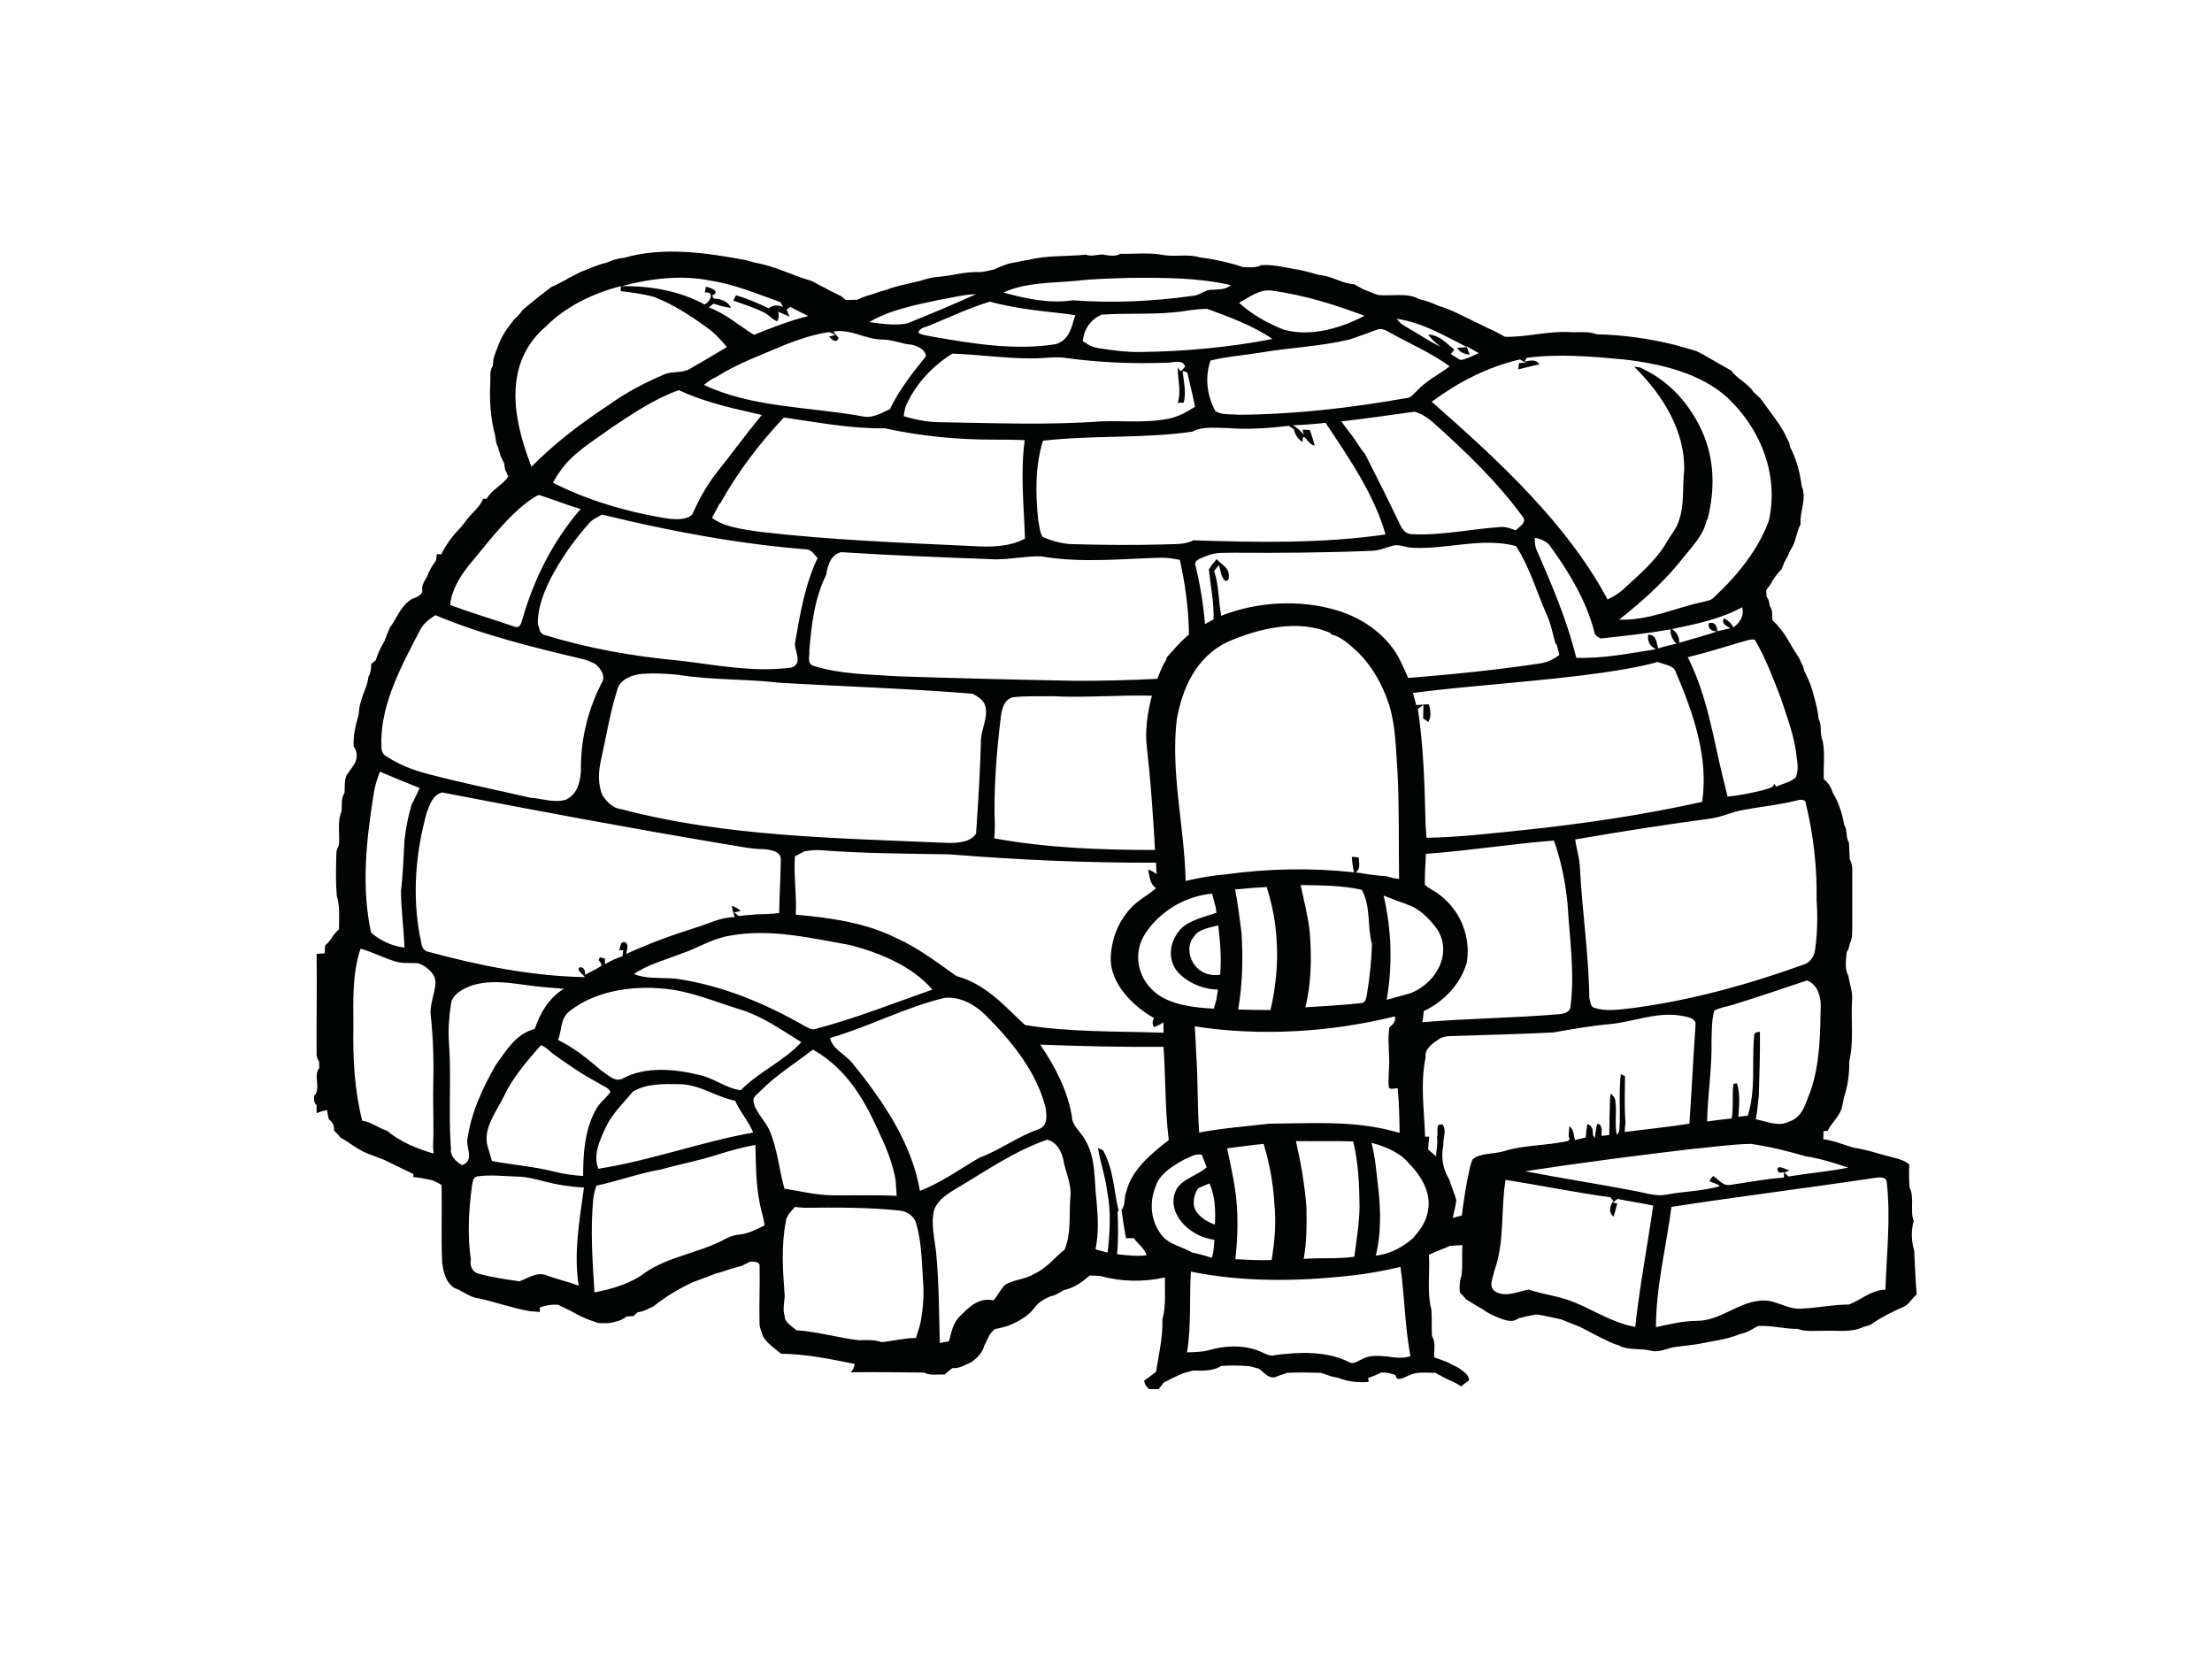 <?xml version="1.0" encoding="utf-8"?>
<!-- Generator: Adobe Illustrator 25.3.1, SVG Export Plug-In . SVG Version: 6.00 Build 0)  -->
<svg version="1.1" id="Capa_1" xmlns="http://www.w3.org/2000/svg" xmlns:xlink="http://www.w3.org/1999/xlink" x="0px" y="0px"
	 width="800px" height="600px" viewBox="0 0 800 600" style="enable-background:new 0 0 800 600;" xml:space="preserve">
<style type="text/css">
	.st0{fill:#020303;}
</style>
<g>
	<path class="st0" d="M692.3,452.4c-1-3.5-1.2-7.2-0.2-10.8c-1.4-4,0.4-8.3-1.5-12.2c-0.2-2.8-0.2-5.5-0.1-8.3c-2.4-2-5.9-2.4-9-3.3
		c-1-0.3-2.1-0.6-3.1-0.9c-2.7-0.8-5.5-1.4-8.3-1.9c-3.5-1.1-7-2.5-10.7-3c0-1,0.1-1.9,0.1-2.9c0.4,0,1.2-0.1,1.5-0.1
		c1.3-2.8,4-5,5-7.9c0.4-1.4,0.6-2.8,0.9-4.2c1.4-4.2,2-8.6,1.9-13c1.7-7.2,0.6-14.5,1-21.7c0.4-3.1-0.8-6.1-1.3-9.2
		c-1.4-2.7-0.9-5.7-0.6-8.6c0.7-1.1,0.9-2.2,1.2-3.4c0.9-1.7,0.7-3.7,0.8-5.5c0-6.9,0-13.9,0-20.8c0-1.3-0.2-2.7-0.9-3.9
		c-0.1-2-0.2-4.1-0.3-6.1c-1.3-2-0.4-4.3-1.7-6.3c-0.7-4-1.9-8-4.1-11.6c-0.6-1.9-1.6-3.7-3.3-5c-0.2-4.6,0.5-9.2-0.4-13.8
		c-1.2-2.6-0.1-5.5-1.5-8c-0.2-3.1-1.1-6.1-1.9-9.1c-0.5-2-1.2-3.9-2.1-5.8c-0.4-0.9-0.8-1.7-1.2-2.6c-0.1-0.4-0.3-1.1-0.4-1.5
		c-0.5-0.9-0.9-1.7-1.2-2.6c-0.5-0.8-1-1.6-1.5-2.4c-0.7-1.1-1.4-2.2-2-3.3c-1.2-2-2.4-4.1-4-5.9c-0.7-0.9-1.5-1.7-2.4-2.5
		c-0.1-1.7,0.2-3.5-0.9-5.1c-0.3-1.2-0.3-2.4-1.2-3.4c-0.1-0.8-0.1-1.6-0.1-2.4c0.6-0.8,1.2-1.6,1.8-2.5c0.9-1.9,2.3-3.5,3.8-5.1
		c0.3-0.8,0.6-1.6,0.9-2.4c0.8-1.4,1.6-2.8,2.1-4.2c1-1.6,1.8-3.2,2.1-4.9c0.5-1.6,0.9-3.2,1.7-4.7c-0.4-4.6,2.4-9.3,0.4-13.8
		c-0.6-4.9-1.9-9.7-4.2-14.2c-0.1-0.4-0.3-1.2-0.3-1.5c-0.8-1.4-1.4-2.9-2.2-4.3c-2.4-4.1-5.5-7.9-8.3-11.8
		c-0.8-0.7-1.6-1.5-2.4-2.2c-1.9-3.1-6-4.8-8.1-7.8c-1.1-0.6-2.1-1.2-3.2-1.8c-3.1-1.7-6-3.6-9.3-5.2c-2.8-0.9-5.6-1.6-8.4-2.4
		c-9-2.2-18.4-3.5-27.7-3.7c-3.1-1.2-6.7-0.6-10-0.8c-7.9-0.4-15.4,1.9-23.2,1.7c-2-1.1-4-2.2-6.1-3.1c-1.7-0.8-3.4-1.7-5.1-2.5
		c-4.1-1.9-8.1-4.2-12.6-5.5c-2.3-1-4.7-2-7.2-2.5c-4.4-2.5-9.9-1-14.8-1.5c-2-0.6-3.8-1.5-5.7-2.2c-1-0.5-2-1.1-3-1.7
		c-4.5-0.2-8-3-12.5-3.3c-3-0.8-6.1-1.8-9.2-2.2c-3.9-0.7-7.9-1.7-12-1.4c-2,1.1-4.4,0.7-6.6,0.7c-1-0.4-2.1-0.7-3.1-1
		c-4-1.1-8.2-2-12.4-2.5c-4.1-1.3-8.6-0.2-12.9-0.8c-5.2-1.1-10.6-0.4-15.9-0.5c-2.1,1.2-4.6,0.5-6.8,0.2c-1.9,0.2-3.8,0.8-5.7,0.1
		c-6.9,0.7-14.1,0.2-20.8,1.9c-1.4,0.2-2.8,0.4-4.1,0.8c-3,0.3-5.6,1.4-8.1,2.6c-1.9,0.4-3.7,1-5.7,1c-4.9-0.2-9.6,1.3-14.4,1.7
		c-2.4,0.1-4.7,0.8-6.9,1.5c-0.5,0.1-1.4,0.3-1.8,0.4c-3.5,0.9-7.2,1.5-10.5,2.9c-1.8,0.4-3.5,1-5.1,1.6c-1.8,0.4-3.6,1.1-5.2,1.9
		c-1.4,0-2.8,0.1-4.2,0.1c-0.4-0.4-1.3-1.1-1.7-1.4c-1.1-0.5-2.2-1.1-3.3-1.6c-1-0.5-2-1.1-3-1.6c-1.5-0.7-2.9-1.6-4.4-2.3
		c-7-2-13.2-5.4-20.5-6.6c-1-0.3-2.1-0.6-3.1-0.9c-14.5-2.7-30-5-44.4-0.8c-2.2,0.1-4.2,0.9-6.1,1.7c-3.3,0.7-6.2,2.2-9.3,3.3
		c-1.5,0.7-2.9,1.5-4.3,2.2c-1,0.6-2,1.2-3.1,1.7c-1.1,0.6-2.1,1.1-3.3,1.6c-3.6,2.7-7.1,5.5-10.5,8.4c-0.7,1.3-1.9,2.3-3,3.4
		c-0.9,1.2-1.9,2.4-2.7,3.6c-2.3,3.2-3.4,6.8-4.7,10.3c-0.1,1-0.2,1.9-0.3,2.9c-1.3,1.9-0.7,4.2-0.9,6.3c-0.3,6.3,0.1,12.7,1.8,18.9
		c0.2,1.4,0.3,2.8,1,4.1c0.3,1.1,0.6,2.2,1,3.3c0.4,0.8,0.8,1.7,1.2,2.5c0.1,0.8,0.3,1.6,0.4,2.4c0.4,0.8,0.8,1.6,1.1,2.5
		c-2,3-6.1,4.8-7.8,8l-1.3,0c-1.1,3.1-4.3,5.2-6.2,8c-0.7,0.9-1.3,1.7-2,2.5c-2.9,2.9-5.2,6.1-6.9,9.6c-0.4,0-1.2-0.1-1.6-0.1
		c-0.1,0.6-0.2,1.7-0.3,2.3c-0.3,0.4-0.9,1.3-1.2,1.7c-0.8,1.3-1.6,2.7-2,4.1c-0.9,1.5-2,3-1.8,4.7c0.4,1.8-1.9,2.8-3.7,3.4
		c-4.2,2.6-5.4,6.9-8,10.4c-0.7,1.6-1.4,3.3-2,5c-1.4,2.2-2.4,4.5-3.1,6.8c-0.4,0.3-1.2,1-1.6,1.3c-0.1,1.6-0.2,3.3-1.1,4.8
		c-0.2,3-2,5.8-2.6,8.7c-0.7,1.6-0.7,3.3-0.9,4.9c-1.1,3.7-2,7.6-1.8,11.4c1.6,2.2,1.4,5-0.2,7.1c-0.8,1.1-1.5,2.2-2.3,3.3
		c-1,2.1-0.6,4.3-0.8,6.5c-1.4,2-0.8,4.4-1.1,6.7c-1.7,4-0.4,8.4-1,12.5c-1.1,1.4-0.8,3.1-0.9,4.6c-0.1,4.5-0.2,8.9,0.2,13.4
		c1.2,3.9,0.8,8,0.8,12.1c-0.9,0.8-1.7,1.7-2.3,2.6c-0.7,1.2-1.6,2.3-2.7,3.2c-0.1,1-0.1,2-0.2,2.9c-0.7,0-2.2,0.1-2.9,0.2
		c0.2,11.9-0.1,23.8,0,35.8c-0.1,1.1,0.2,2.1,0.9,3.1c0,0.7,0,1.5,0.1,2.3c-2.4,3.1,0.8,7.2-1.9,10.2c0,1.1-0.2,2.4,0.9,3.3
		c0,1,0,1.9,0,2.9c1.2-0.5,2.5-0.9,3.8-1.1c0.2,1.1,0.3,2.3,0.7,3.4c1,0.7,1.7,1.7,1.8,3.1c0,0.3,0,0.6,0,0.9
		c0.8,0.8,1.7,1.6,2.3,2.5c3.3,1.8,6,4.2,9.6,5.7c2.1,0.8,4.2,1.6,6.3,2.4c1.7,0.8,3.4,1.7,5.1,2.5c1.8,0.8,3.6,1.8,5.4,2.6
		c0,0.3,0,0.8,0,1.1c2.4,0.2,4.7,0.7,7,1.2c1.1,0.5,2.2,1,3.2,1.7c0.2,9.4-0.2,18.8,0.2,28.1c0.5,3.2,1.1,6.9,4.4,9.1
		c1.2,0.4,2.2,1,3.3,1.6c1.8,0.9,3.5,2,5.7,2.2c6.2,1.4,12,3.5,18.3,4.6c1.2,0.1,2.4,0.2,3.7,0.3c0-0.4-0.1-1.2-0.1-1.6
		c2.1-0.8,4.3-1.2,6.6-1c2,1,4.2,1.9,6.1,3c2.6,1.6,5.5,2.6,8.5,3.6c2.1,0.1,4.2,0.2,6.2-0.5c1.6-0.3,2.9-1,4.1-1.9
		c0.6,0,1.8-0.1,2.4-0.1c0.4-0.4,1.1-1,1.5-1.4c2.1-0.2,3.8-1.3,5.7-2.1c4.2-3.4,9-6.3,14.1-8.7c0.5-0.2,1.6-0.6,2.1-0.8
		c1.1-0.4,2.2-0.8,3.3-1.2c1-0.4,2-0.8,3-1.2c1.8-0.4,3.5-1,5.2-1.6c1.4-0.4,2.8-0.8,4.3-1.2c1-0.5,2-1,3-1.5c1.3,0,2.7-0.1,3.4,1
		c0.2,7.1-0.2,14.3,0,21.4c0,1.6,0.8,3.1,1.3,4.7c1.5,2.5,4.2,4.3,6.5,6.2c9,0.1,17.9,1.9,26.6,3.7c-0.1,1.1-0.6,2.1-1.4,3
		c8.8-0.1,17.6,0,26.5,0.1c2.2,1.2,4.9,0.6,7.4,0.7c0.9-0.8,1.9-1.5,2.8-2.3c2.5,0.2,4.5-1.1,6.6-2c2.5-1.6,4.4-3.7,5-6.2
		c1.2-2,1.7-4.4,3.8-5.9c1.5-0.3,3.1-0.7,4.5-1.1c3.9-1.5,7.6-3.6,9.9-6.7c1.2-1.7,3.2-3,5.3-3.9c0.6-0.2,1.7-0.5,2.2-0.7
		c1-0.5,2-1.1,3-1.7c3.8-0.8,6.8-3,9.4-5.3c1.3,0,2.6,0.1,4,0.2c7.4,2.1,15.7,2.2,23.2,0.5c-0.1,5,0.5,10.1-0.9,15.1
		c0.2,6.4-1.3,12.7-2.3,19c-1.4,1.1-2.8,2.2-4.3,3.2c0.1,1.2,0.8,2.3,1.8,3.1c1.1,0,2.2,0,3.4,0c0.7-0.8,1.3-1.6,1.9-2.4
		c2.3-1.2,4.7-2.4,7.2-3.4c1.1-0.3,2.2-0.6,3.3-0.9c3.5,0,7.3,0.3,10.3-1.7c3.4-0.2,6.8-0.2,10.2,0.1c1.1,0.3,2.3,0.6,3.4,0.9
		c2,1.4,3.9,4.4,7,2.6c1.1-0.3,2.1-0.7,3.2-1.1c4.1-0.2,8.2-0.1,12.2,0c1.4,0.5,2.8,0.9,4.2,1.4c0.5,0.1,1.5,0.3,2,0.4
		c3.5,1.4,7.3,1.8,11.1,1.5c-0.1-0.4-0.1-1.1-0.2-1.4c1.6-0.6,3.2-1.2,4.7-2c1.8-0.1,3.5,0.3,5.2,0.9c0.3,2.7,3.3,0.8,4.9,0.1
		c2.9-1.4,6.3-0.9,9.5-0.9c1.7,0.9,3.4,1.9,5.2,2.7c1.5,0.6,2.8,1.3,4.1,2.2c1-0.7,1.9-1.5,2.9-2.2c0-2.1-2.2-3.3-3.8-4.5
		c-1.5-0.7-2.9-1.5-4.4-2.2c-1.5-0.6-3-1.1-4.4-1.6c-0.1-2.6,0.6-5.3-0.8-7.7c-0.2-3.1,0-6.3-0.2-9.4c-1.7-6.6-0.5-13.3-0.9-20
		c2.5-1.2,5.1-2.1,7.6-3.2c1.5-0.1,3-0.2,4.5-0.3c-0.2,3.6,0.1,7.2-0.3,10.8c-0.7,2.1-0.9,4.3-0.6,6.4c0.8,0.8,1.6,1.6,2.3,2.5
		c1.9,1,3.6,2.3,5.6,3.3c1.5,1.1,3.1,2,4.9,2.8c2.7,1,5.7,2.7,8.4,0.7c2.2-0.6,4.4-1.1,6.6-1.4c3,0.4,5.9,1.2,8.9,1.8
		c2.1,0.9,4.2,1.7,6.3,2.5c2.8,1.3,5.4,2.9,8.2,4.2c2,0.9,3.8,2,6.1,2.6c3.5,2,7.9,1,11.8,2c2.7,0.7,5.3-0.6,7.8-1.2
		c3.8-0.6,7.6-0.8,11.3-1.6c1.4-0.3,2.8-0.5,4.1-0.8c3.2-0.5,6.3-1.3,9.2-2.5c2.4-0.4,4.2-1.7,6.2-2.8c4.9-0.4,9.5,1.1,14.4,1
		c3.1,1.2,6.7,0.6,10,0.7c4.6-0.2,9.7,0.7,13.8-1.4c1.3-0.3,2.6-0.6,3.5-1.4c3.4-2.3,7.2-4.2,11.1-5.9c2.2-1,2.9-3.1,4.7-4.4
		C692.7,462.8,692.6,457.6,692.3,452.4z M658.5,363.2c-0.2,10.6-0.2,21.4-3.8,31.7c-1.7,3.9-2.5,9.1-7.8,10.8
		c-3.8,1.9-8.1-0.2-11.9-0.9c0.6-2.8,0.7-5.6,1.1-8.4c0.2-7.7,0.5-15.5,0.4-23.2c-1.5,0-2.2,0.5-2.1,1.6c-0.9,9.6,0.7,19.3-2.3,28.7
		c-1.2,0.1-2.3,0.3-3.4,0.4c0.3-4,0.7-8.2-0.5-12.1c-0.3,0.1-1,0.1-1.3,0.2c-0.5,4.1,0.1,8.3-0.6,12.5c-3,0.3-5.9,0.7-8.9,1.1
		c0.2-9.7,1.8-19.4,1.6-29.1c0.1-3.7,0-7.4,1-11c2-1.1,4.4-1.4,6.7-2.1c9-2.8,17.9-5.8,26.8-8.8
		C657.2,355.9,658.4,360.1,658.5,363.2z M653.1,290.6c2.8,11.5,4.1,23.3,3.9,35c0.4,5.8,0.3,11.7-0.5,17.5c-0.2,2.3-1.4,4.9-4.3,5.8
		c-19.8,7.1-40.5,12.9-61.9,15.7c-4.7,0.5-9.7,1.4-14.2-0.3c-1-0.9-0.9-2.3-1.3-3.4c-0.2-15.7-2.6-31.4-3.4-47.1
		c-0.1-3.5-1.3-6.8-1.7-10.2c16.1-2.8,32.3-5.3,48.5-7.5c4.4-0.5,8.1-2.5,12.4-3.2c6.4-1.2,13-1.8,19.3-3.4
		C651.1,289.1,653.1,289,653.1,290.6z M510.4,359.1c-3,0.9-5.9,1.7-8.9,2.5c2.2-12.5,1.8-25.3-1.1-37.7c2.7,1,5.3,2.1,8.1,3l0,0.1
		c4.8,1.4,8.1,5,10.8,8.4C525.3,343.5,520.6,354.8,510.4,359.1L510.4,359.1z M472.5,436.8c-0.6-8.1-2-16.2-3.8-24.1
		c6.9,0.1,13.8-0.1,20.7,0.1c1.9,7.8,2.2,15.7,2.3,23.6c-0.1,6.1-1.1,12.1-1.9,18.1c-6,0.9-12.2,0.3-18.3,0.8
		C472.6,449.2,472.6,443,472.5,436.8z M459,406.4c-8.4,1-17,1.6-25.3,3.2c-0.7-9.7-0.4-19.4-1.1-29c-0.1-3.1-0.3-6.3-0.5-9.4
		c24,3.7,49.1,2.1,72.4-3.6c0.4,1.7-0.7,2.9-2,4c-0.6,3.6-0.2,7.2-0.1,10.8c0.2,3.7-0.5,7.4-0.1,11c0.7,0.8,2.2,0.1,3.2,0.2
		c0.5,5.3,0.6,10.7,0.7,16.1c-1.6-0.4-3.1-0.8-4.7-1.2C487.7,405.3,473.2,406.3,459,406.4z M447.3,435.7c-0.5-6.9-2.1-13.7-3.5-20.4
		c4.4-0.5,8.8-1.2,13.2-1.6c2.2,7.2,3.5,14.5,3.9,21.8c0.7,6.7,0.1,13.5-1,20.2c-4.4,0.2-8.7-0.1-13.1-0.3
		C447.5,448.9,447.8,442.3,447.3,435.7z M439.4,442.9c-3.4-1.2-6.6-3.4-7.5-6.4c-0.5-2.2,0.1-4.6,1.3-6.6c1.3-0.8,2.8-1.3,4.2-1.9
		C439.6,432.8,439.6,437.9,439.4,442.9z M219.1,407.7c2.2-4.8,6.3-8.7,9.8-12.9c4.7-2.9,11-2.8,16.6-2.7c7.5,0,13.3,4.6,20.4,6
		c1.7,4,4.9,7.5,6.5,11.5c-19,3.4-36.9,10.1-56,13.1C214.4,417.6,216.9,412.4,219.1,407.7z M215.4,401.5c-4,7.4-4.5,15.8-4.5,23.8
		c-3.5-0.2-6.9-0.7-10.2-1.5c-7.4-1.9-15.2-2.5-22.8-3.9c-0.4-1.6-0.9-3.2-1.4-4.8c-2.2-6.6,2.9-12.8,5.8-18.7
		c3.1-6.7,8.3-12.6,13.3-18.4c2,0.7,3.2,2.3,4.8,3.4c5,3.6,10.2,7.2,15.9,10.2c1.5,1.1,3.8,1.7,4.5,3.3
		C219.2,397.2,216.6,399,215.4,401.5z M267.9,394.3c-5.7-0.8-9.7-4.5-15.3-5.6c-8.7-2.1-18.9-3-26.9,1.1c-3.1,2.1-5.9-1.2-8.2-2.6
		c-4.8-4.1-9.7-8.2-15.7-11.1c1.5-3.4,0.7-7.7,4.2-10.4c8.9-7.1,22.2-9.4,34.4-8.1c9.5,0.9,17.9,4.6,26.7,7.3
		c6.9,2,12.7,5.7,18.4,9.3c1.4,0.9,2.9,1.8,4.3,2.7C283.8,383.6,274.3,387.7,267.9,394.3z M244.8,354c-0.7-0.1-2.2-0.2-2.9-0.2
		c-4.2-0.2-8.6,0.1-12.6-1.5c4.9-3.5,11.3-5.1,17.1-7.4c6-2,11.2-5.5,17.6-6.5c14.6-2.7,29.3,0.9,43.5,3.4
		c11.4,3,22.7,7.9,29.7,16.1c-14,4.9-27.7,10.4-42.2,14.2c-1.6,0.6-3-0.6-4.3-1.2C276.9,363,261.6,356.5,244.8,354z M323.8,339.1
		c-10.8-5.4-23.6-7.2-36-8.3c0.4-7-0.8-14-0.3-21.1c1.1-0.6,2.2-1.2,3.4-1.8c2-0.3,4-0.6,6-0.4c15.5,1.2,31.1,1.2,46.7,1.5
		c24.7,2,49.6,3.1,74.5,3c0,1.4,0.1,2.8,0.2,4.2c-0.9-0.8-1.9-1.4-3.1-1.7c0.7,2.3,0.4,5,2.9,6.7c-2.9,2.6-6.6,4.4-9.2,7.3
		c-5,5.4-7.2,12.2-7.2,18.9c0.4,7.7,6.1,14.5,13.2,19.3c0.8,0.5,1.6,1,2.5,1.5c-0.7,1.1-0.7,2.2,0,3.3c1.2-0.5,2.3-1.1,3.4-1.7
		c0,1.2,0,2.4,0,3.7c-16.7-0.6-33.7-0.1-50.1-2.8c-7.3-6.7-13.9-14.7-24.8-17.7C338.8,348,332,342.7,323.8,339.1z M217.8,287.5
		c-1.6-4.1-1.4-8.6-0.4-12.8c1.9-8.5,3.2-17,5.9-25.4c0.8-3.3,5-5.3,9-5.6c4.4-0.3,8.9-0.1,13.3,0.4c11.9,1.9,24.1,1.4,36.1,2.8
		c23.4,1.4,46.8,2.1,70.1,4c2.1,1.2,4.2,2.5,4.6,4.7c0.9,3.9-1.3,7.7-1.6,11.6c-0.3,11.4-1,22.9-1.8,34.3c-2.1,3.3-7.3,3.5-11.4,3.3
		c-39.1-1.7-79.1-2.2-116.7-12.1C221.5,292.3,219.4,289.9,217.8,287.5l1.2,0.1L217.8,287.5z M425.9,145.7c0.6,0,1.7-0.1,2.2-0.1
		c1-3.8,0-7.6-0.4-11.4c0.4,0.1,1.3,0.3,1.7,0.5c0.9,4.1,2,8.2,2.8,12.4c-3.1,2-6.5,3.9-10.5,4.5c-7.7,1.4-15.7,0.5-23.6,0.8
		c-19.3,1.4-38.6,0.6-57.9,0.3c-4.6,0-9.1-0.9-13.4-2.2c0.2-1.1,0.4-2.3,0.7-3.4c3.2-7.5,9.1-14.3,16.9-19.2
		c9.7,0.3,19.3,1.8,29,1.7c4.1,0.1,8.3-0.8,12.4-0.1c11.7,1.6,23.6,2.1,35.5,1.7c2.5,0.2,6.6-1.6,7.3,1.4c-0.5,0.6-1,1.2-1.6,1.7
		l-1-1.4C425.8,137.2,427.4,141.4,425.9,145.7z M475.5,161.1c-0.5-1.9-1.1-3.7-1.8-5.6c-0.7,0-2-0.1-2.6-0.1
		c0.1,0.5,0.3,1.4,0.4,1.8c-1.1-1.3-2.4-2.5-3.9-3.4c3.5-0.1,6.9-0.4,10.3-0.7c0.4-0.1,1.1-0.2,1.5-0.2c8.6,12.9,17.6,26,21.7,40.4
		c-22.9,3.3-46.3,2.9-69.5,2.1c-3.2,1.7-7.1,1.3-10.7,1.5c-11,0.3-22,0.2-33-0.1c-3.8-0.1-7.5-1.2-10.8-2.6c-1.2-1.8-1.1-4-1.6-5.9
		c-1-9.6-1.2-19.5,1.7-28.9c18-2.1,36.3-0.7,54.1-3.3c3.7-2,8.1-1.3,12.4-1.3c7.5,0.6,15,0.1,22.4-0.8c0.6,0.4,1.3,0.9,1.9,1.3
		c0.3,1.8,1.4,3.5,3.1,4.6C471,155,473.2,161.3,475.5,161.1z M606.3,232.8c-2.2,0.5-4.4,1-6.6,1.7c-0.7-1.9-0.3-4.8-3.6-5
		c-0.4,2.2,0.5,4.2,2.8,5.3c-9.5,1.5-19,3.4-28.8,3.1c-0.5-1.9-1-3.7-1.5-5.5c-3.2-11.1-7.8-21.9-12.5-32.7c-0.9-1.7-1.1-3.4-1-5.2
		c2.3,0.4,4.5,1.4,5.6,3.1c6.9,9.5,12.9,19.6,15.8,30.5c0.1,1.3,1,2.3,2.5,2.8c8.4-0.9,16.9-1.8,25.2-3.3
		C604,229.4,604.8,231.3,606.3,232.8z M625.8,227.2c-1.6,0.4-3.1,0.7-4.7,1.1c-0.1-1.5-0.6-3.6-3.1-2.9c-0.3,1.7,0.6,2.9,3,3
		c-4.5,1.5-9.2,2.7-13.7,4.1c0.1-2-0.7-3.7-2.6-5c8.8-1.8,17.8-3.7,25.4-7.9c0.7,2.8-0.5,5.4-3.2,7.3c-0.7-1.4-1.8-2.5-3.4-3.3
		C622.4,225.5,624.3,226.3,625.8,227.2z M559.3,222.1c1.7,3.5,2.2,7.3,3.4,11l0.2-0.2c0.4,1.3,0.7,2.6,1.1,3.9
		c-1.9,1.5-4.2,2.7-6.8,3.1c-15.9,2.4-31.9,4-47.9,5.3c-0.9-2.1-1.8-4.1-2.8-6.1c-4-8.4-12.6-15.3-23.1-18.4
		c-13.4-4-28.9-3.1-41.7,2c-1.1-5.4-0.8-10.9-2.6-16.2c0.5-0.7,1.1-1.4,1.7-2.1c0.7,1.8,0.6,4,2.2,5.6c1.6,0.4,1.5-1.3,1.4-2.1
		c0.1-2.5-2.8-3.9-4.4-5.7c-0.9,1.2-2,2.4-2.8,3.7c0.6,6,1.9,12,1.7,18.1c-1,0.6-2.1,1.1-3.1,1.7c-0.6-7.1-1.7-14.1-3.4-21
		c-0.9-2.1,2.2-2.9,3.9-3.6c3.2-1.5,6.9-1.1,10.4-1.2c16.6,0.1,33.1,0,49.6-0.7c2.9-0.1,5.4-1.4,8.1-2c2.2-0.2,4.1,0.8,6.3,0.9
		c12.5,0.7,25.2-3.9,37.6-0.6C553.3,205.3,555.7,213.9,559.3,222.1z M473.7,337.2c-0.6-5.7-2.1-11.4-3.3-17.1
		c7.4,0.1,14.9,0.1,22.1,1.7c3.4,6.2,1.9,13.2,3.7,19.7c-0.2,6.2-0.9,12.4-1.9,18.6c-0.3,1-0.4,2.7-2.1,2.7
		c-6.6,0.7-13.4,1.1-20.1,1.5C474.3,355.5,474.4,346.3,473.7,337.2z M490.3,315.5c2-1.4,1.1-3.6,1.1-5.4c-0.6-0.1-1.9-0.2-2.5-0.2
		c0.1,1.9,0.4,3.8,0.8,5.6c-15.3-1.7-30.9-1.4-46.2,0.7c-5,0.4-9.9,1.3-14.7,2.4c-0.4-19.5-5.5-39-3.2-58.5
		c2-10.6,6.5-22.4,18.7-28.1c11-4.7,25.1-8.2,36.8-3.1l0.3,0.5c4,1,6.7,3.8,9.4,6.2c5.7,5.5,9.2,12.2,11.5,19
		c2.5,7.9,2.5,16.1,3.1,24.1c0.7,13.1,0.4,26.1,0.6,39.2c-1.6-0.2-3.1-0.5-4.5-1C497.8,316.7,494.1,316.1,490.3,315.5z M449,337.2
		c-0.7-5.2-1.3-10.3-2.3-15.5c3.8-0.4,7.6-0.7,11.4-0.9c2,6.3,3.3,12.8,3.6,19.3c0.6,8.4-0.3,16.9-2.2,25.2c-3.9,0-7.8-0.1-11.7-0.2
		C449.4,355.8,449.6,346.5,449,337.2z M441.3,352.5c-9.1,1.5-14-8.5-9.4-13.9c1.7-2.6,5.6-3.1,8.7-3.9
		C441.3,340.7,441.8,346.6,441.3,352.5z M362,258.9c0.4-2.4,1-5.7,4.2-6.7c4.8-0.6,9.7-0.3,14.5-0.4c12,0.6,23.9-0.5,35.9-0.2
		c-1.6,6.2-2.6,12.6-1.8,19c1.1,9.4,1.8,18.7,2.4,28.1c0.2,2.9,0.4,5.8,0.5,8.7c-19.4,0-39-0.7-58.1-4.2c0.1-1.5,0.2-3,0.2-4.4
		C359.3,285.5,360.4,272.2,362,258.9z M387.8,246.2c-21-0.4-41.9-0.9-62.9-1.6c-10.2-0.7-20.7-0.7-30.4-3.7c-3-0.8-1.5-3.8-1.8-5.7
		c0.8-9.2,1.8-18.6,6.1-27.3c0.5-3,1.4-7.2,5.4-8.2c18.6,1.2,37.3,1.9,55.9,2.6c5.5,0,10.9-1.2,16.4-1.1c14.3,2.5,29,0.9,43.4,0.5
		c2.3,0,4.6,0.3,6.8,0.8c2,8.9,3.2,17.9,3.3,27c-3.1,2.5-5.4,5.4-8,8.2c-0.1,0.7-0.4,1.4-0.9,2c-1,1.9-1.8,3.8-2.5,5.8
		C408.5,246,398.1,246.3,387.8,246.2z M548.2,191.8c-1.8-0.6-3.5-1.4-5.5-1.2c-10.6,0.7-21.2,3.1-31.9,2.6c-3.6-0.1-4.2-3.3-5.4-5.4
		c-3.7-7.9-7.8-15.7-11.7-23.6c-2-2.3-3.3-4.9-5.2-7.3c-1.2-1.5-2.3-3-3.4-4.5c8.9-1,17.7-2.3,26.5-3.5c2.5,0.7,4.7,2.2,6.5,3.7
		c12,10.7,23.6,21.9,32.7,34.4C552.3,189,549.4,190.5,548.2,191.8z M359.1,159c3.8,0,7.7,0,11.5,0.2c-1.6,11.8-0.3,23.7,0.1,35.6
		c-5.6,3-12.4,3.1-18.8,2.7c-25.8-1.2-51.8-2.2-77.4-5.2c-5.9-0.9-12.4-1.6-17-5c0.9-1.7,1.8-3.4,2.7-5.1l0.2,0
		c6.2-11.1,14-21.6,23.1-31.2c12.1,1.7,24.1,4.1,36.5,3.9C332.7,157.7,345.9,159,359.1,159z M258.9,171.3c-3.6,4.7-6.3,9.7-8.6,14.9
		c-2.7,2.2-7,1.6-10.4,1.1c-14-2.4-27.7-6.5-39.9-12.7c0.8-1.3,1.4-2.7,2.4-3.9c4.3-6.6,11.9-11,18.6-15.9
		c7.7-5.1,15.3-10.4,24.5-13.7c8.1,3.8,17.2,6.1,26.2,8.1c1.2,0.3,2.5,0.6,3.8,0.9C269.7,157.1,264.5,164.3,258.9,171.3z
		 M217.7,186.1c24.2,5.9,48.9,10.6,74.1,12.6c2,0.3,2.7,2,3.9,3.1c-4.6,9.7-6.3,20.1-8.1,30.3c-0.7,3,3.1,7.5-1.2,9.3
		c-13.6,1.9-27.3-0.9-40.8-2.5c-16.5-1.5-32.9-4.4-48.4-9.2c-2.3-0.5-2.1-2.7-2.7-4.2c0-6.4,2.6-12.6,5.8-18.4
		c3.5-6.3,7.8-12.3,12.8-17.9C214.2,187.8,216.1,187.1,217.7,186.1z M418.9,359.8c-7.7-5.5-9.5-15.4-4.4-22.6
		c4.8-7.2,13.7-13.1,23.9-14c0.4,1.7,0.8,3.3,1.3,5c0.1,0.5,0.2,1.4,0.2,1.9c-4.4,1.6-9.5,2.6-12.7,5.7c-4.2,4.4-5.2,11-1.3,15.7
		c3.4,3.7,8.8,6.3,14.6,6.4c-0.2,1.2-0.4,2.5-0.6,3.7c-0.3,1.1-0.6,2.1-0.9,3.2C432,364.4,424.5,363.6,418.9,359.8z M514.9,365.7
		c8-3.8,13.5-10.4,15.6-17.6c1.4-8.8-1.8-18.4-10-24.6c-1.6-1.3-3.8-2.1-5.2-3.6c0-3.7,0.2-7.4,0.4-11.1c15.5-1.1,30.8-3.6,46.3-4.8
		c2.6,7.3,4.1,14.9,4.9,22.5c0.7,12.5,2.7,25,1.1,37.5c0,1.8-2.2,2.7-4.2,2.8c-16.4,1.4-33,1.5-49.4,2.9
		C514.7,368.4,514.8,367,514.9,365.7z M551.1,300.2c-11.7,1.2-23.4,2.6-35.2,2.8c-0.2-2.6-0.4-5.2-0.4-7.9
		c-0.3-12.9-0.8-25.8-2.7-38.7c0.7-0.5,1.3-1,2-1.5c0,1.6-0.1,3.3-0.1,4.9c0.6,0.4,1.2,0.8,1.9,1.3c1.1-2,0.8-4.2,0.2-6.3
		c-1.5-0.2-3.1,0.2-4.6,0.2c-0.4-1.5-0.8-2.9-1.2-4.4c22.8-2.9,45.8-4.1,68.5-7.3c6.8-1,13.5-2.1,20.1-3.9c2.2,1,5.7,1.2,6.4,3.5
		c6.4,15,12,31,9.6,47.1C594.5,294.7,572.9,297.9,551.1,300.2z M644,252.3c2.3,7.1,5.1,14.2,5.8,21.6c0.4,2.4,0.6,4.9-0.3,7.2
		c-1.8,1.8-4.8,2.3-7.1,3.4c-0.2-0.3-0.6-0.9-0.8-1.1c-0.1,1.7-2.5,1.8-4.1,2.4c-4.2,1-8.4,1.9-12.7,2.3c-0.5-2.2-1-4.3-1.6-6.5
		c-3.6-14.7-5.7-29.9-12.8-43.9c6.4-1.6,12.7-3.5,19-5.4c1.7-0.4,3.4-1.2,5.2-1C638.6,238,641.2,245.2,644,252.3z M549.7,130
		c0.7,0.4,1.3,0.8,2,1.2l-2.3,0.1c-0.1,0.6-0.3,1.7-0.3,2.3c2.5-0.6,5.1-1.3,7.6-1.8c-1-1.9-3.2-1.5-5.3-1c0.2-0.4,0.6-1.1,0.8-1.4
		c11.6-1.5,23.4-0.5,35,0.6c13.6,1.5,27.9,5.1,37.3,13.6c13,12.1,18.8,29.1,15.2,44.8c-3.8,10.3-11.1,19.5-19.8,27.6
		c-0.9,1.1-2.6,1.3-4,1.7c-10.1,2.1-19.5,6.8-30.3,6.4c8.2-6.5,15.9-13.4,22.2-21.2c3.7-4.8,8.5-9.3,9.5-15.1l0.2,0.2
		c2.8-10.7,2.7-22.1-2.1-32.4c-4.2-9.2-11.5-17.9-22.3-22.7c-0.5-0.1-1.6-0.2-2.1-0.3c10.7,10.5,18.5,23.7,18.1,37.6
		c-0.7,6.1,0.2,12.4-2,18.4c-0.9,2.7-2.9,5-4.4,7.6c-3.7,6.4-9.8,11.6-15.6,16.9c-1.6,1.5-3.6,2.7-5.7,3.7
		c-14.6-27.3-39-49.9-63.6-71.5C527,138.5,537.6,132.8,549.7,130z M530.5,125.5c-0.9,0.1-2.6,0.3-3.5,0.3c0.8,1.5,2.5,2.2,4.5,2.5
		c-0.3-0.8-0.8-2.3-1.1-3.1c1.4,0.8,2.9,1.7,4.4,2.5c-2.1,0.9-4.1,2.1-6.5,2.5c-1.3-0.6-2.4-1.4-3.6-2.2c0.3-0.4,1-1.2,1.3-1.6
		c-2.9-2.1-5.3-5.3-9.5-5.4c1.2,1.7,2.8,3,4.4,4.4c-4.2-2.1-8-4.7-12-7c-1.5-0.8-2.9-1.8-3.7-3.1
		C514.6,116.7,522.5,121.5,530.5,125.5z M502.5,120.2c7.3,4.1,15.2,7.4,21.8,12.3c-3.9,2.9-8.6,5.3-11.8,8.8c-1.2,1-2,2.6-4,2.7
		c-19.9,3.5-40.3,5.9-60.7,6c-2.7-0.3-6.2,0.2-8.3-1.4c-3-5.7-3.8-12.2-1.7-18.2c6-1.5,12.2-1.9,18.2-2.9c10.6-1.8,21.5-2.2,32-4.7
		c3.4-1.1,6.8-2.4,10.1-3.6C499.7,118.6,501.3,119.5,502.5,120.2z M460,105.1c11.7,1.6,22.8,5.1,33.5,9.1c-8.4,4.4-19.3,7.8-29.3,5
		c-6-2.4-11.6-5.6-16.1-9.7C451.8,107.6,455.3,104.5,460,105.1z M460.2,122.6c-15.5,3-31.5,4.5-47.5,4.7c-5.2,0.1-10.4-0.6-15.5-1.4
		c-2-0.3-3.7-1.2-5.2-2.3l-0.4,0c0.2-3.8,2.4-7.9,6.8-9.8c9.9-0.7,20,0.2,29.9-1.3c2.7-0.4,5.5-0.8,8.3-0.8
		C444.8,114.7,453.2,117.8,460.2,122.6z M389.9,101.5c6.2-0.7,12.5-0.8,18.7-1c12.2-0.1,24.7-0.1,36.5,2.6c-1.6,1.7-4.4,1.5-6.7,1.7
		c-2.7-0.1-4.5,2.1-7.1,2.2c-14.3,2-28.9,2.7-43.3,1.6c-8.5,1.3-17.1-0.6-25.1-2.8C371.1,102,380.8,102.4,389.9,101.5z M358,109.1
		c8.1,2.2,16.5,3.2,24.9,4.1c2,0.2,4,0.5,6,0.8c-1.3,3.8-1.9,9-7.2,10.5c-14.8,2.3-29.8-0.2-44.2-2.7c-1.8-0.4-3.8-0.5-5.3-1.4
		c0.1-2,3.1-2.1,4.7-3C343.8,114.6,350.6,111.3,358,109.1z M339.9,108.4c4.4-0.7,8.6-1.9,13.1-2c-8.2,3.7-16.5,7.2-25,10.6
		c-4.5,0.8-9.2,0.1-13.6-0.5C321.9,112,331.1,110.3,339.9,108.4z M299.8,120.1c0.8,0.3,1.6,0.6,2.4,1l-2.4,0.7
		c1.3,1.1,2.7,2.6,3.5,0.4c-0.7-0.8-1.3-1.5-1.9-2.3c6.3-1,11.3,2.7,17.3,2.9c3.9-0.1,7.3,1.6,11.2,1.9c2.4,0.6,4.7,1.8,5,4.1
		c-4.9,6.1-9.8,12.3-13,19.1c-3.1,1.5-6.5,3.6-10.4,2.6c-19-3.4-39.7-3.1-56.9-11.3c1.4-1.1,2.8-2.2,4.5-2.9
		c7.7-4.9,16.7-8.1,25.3-11.8C289.4,122.6,294.4,120.9,299.8,120.1z M257,101.5c9,1.4,17.1,4.9,25.3,7.8c0.2,0.4,0.6,1.2,0.9,1.7
		c-2.1-0.8-3.8-0.7-5.2,0.5c-3.8-1.8-7.6-3.5-11.8-4.7c-0.3,0.5-0.8,1.4-1,1.9c3.8,1.4,7.8,2.6,11.3,4.4c1.7,0.9,2.7,2.4,4.6,3.1
		c0.6-1.1,0.7-2.3,0.3-3.5c1.3,0.6,2.7,1.2,4.1,1.8c-0.2-0.6-0.7-1.9-1-2.5c0.5-0.4,0.9-0.7,1.4-1c2.1,1.2,4.3,2.2,6.4,3.3
		c-6.8,1.7-13.2,4.2-19.6,6.8c-5.4-3.3-10.1-7.6-16.3-9.9c0.5-0.5,1.1-1,1.7-1.4c2,0.7,4.1,1.4,6.3,1.5c-1-2.1-3.5-3.3-6.2-3.3
		c-0.2-0.3-0.5-0.8-0.7-1.1c3.4-1.4-0.5-2.9-2.2-3.2c-0.1,0.5-0.3,1.6-0.4,2.1c3.8-0.5,1.9,3.5-0.1,4.3c-8.8-4.8-19.5-6.8-30-6.6
		C235,100.8,246.3,99.3,257,101.5z M187.4,134.2c1.4-5.9,4.7-11.6,9.9-16c6.9-7,16.6-12,27.2-14.7c0,0.4,0,1.3,0,1.8
		c4.1,0.5,8.2,1,12.1,2.1c7.4,2.9,13.8,7.2,19.8,11.6c2.6,1.9,4.5,4.2,6.5,6.5c-4.4,2.7-8.9,5.3-13.4,7.9c-2.6,1.6-6.2,0.8-9,1.9
		c-7.1,3-13.8,6.5-19.8,10.8c-10.4,6.8-20.1,14.2-28.5,22.7C188,157.7,184.7,145.8,187.4,134.2z M169.7,204.3
		c6.1-7.2,11.6-14.8,19.1-21.2c1.9-1.5,3.8-3.1,6.1-4.1c5.1,1.6,10,3.6,15.1,5.1c-10.3,11.9-16.9,25.5-21,39.6
		c-0.4,1.3-0.8,4-3.3,2.8c-7.6-2.6-15.4-4.9-22.9-7.7C163.3,213.5,166.2,208.7,169.7,204.3z M151.8,228.1c1.1-2.3,3.3-4.2,5.7-5.6
		c16.9,7.1,35.2,11.6,53.4,15.9c1.6,0.4,3.1,1.1,4.5,1.8c2.1,1.9,3.8,4.5,2.1,7c-5.1,10-7.6,20.9-7.4,31.7
		c-0.3,3.7-1.1,8.2-5.4,10.3c-4.2,1.3-8.7-0.4-12.9-0.7c-12.2-2.8-24.6-5.3-36.7-8.5c-5.6-1.4-10.9-3.5-15.4-6.5
		c-2.3-1.2-1.6-3.7-1.8-5.6C138.1,253.9,145.2,240.8,151.8,228.1z M135,288.1c0.4-3.1,1.2-6,2.4-9c4.7,2,9.6,4,14.4,5.9
		c-0.8,1.8-1.8,3.6-2.6,5.4l-0.1-0.1c-1.4,4.4-2.3,9-2.8,13.5c-0.4,6.2-0.5,12.4-1.3,18.5c0.1,6.8,1,13.6,1.3,20.4
		c-4.7-0.5-9-2.7-12.1-5.4C130.7,321.1,132.4,304.4,135,288.1z M157.5,355.7c-0.3,3.9-2.2,7.7-1.7,11.7c0.9,8.3,1.1,16.7,0.9,25
		c-0.2,7.5,0.3,15-0.1,22.5c0.1,0.6,0.2,1.7,0.2,2.3c-6.2-1.8-12.3-4.4-16.9-8.3c-3.1-0.9-5.5-3.1-8.9-3.6
		c-2.8-11.1-3.4-22.5-3.2-33.8c0-9.5-0.5-19.1,2.6-28.4c4.3,1.2,8.2,3.3,12.5,4.6c2.7,0.9,5.7,0.4,8.5,0.7
		C154.8,349.7,157.7,352.6,157.5,355.7z M155.2,344.3c-3.4-0.6-2.6-4-3.4-6c-2.7-14.8-1.5-30.1,2.6-44.6c1.1-2.6,1.9-6.1,5.5-7.1
		c33.6,6.5,67.3,12.8,101.2,18.5c4.9,0.7,9.7,1.9,14.7,2c2.7,0.1,6.7,0.8,6.6,3.7c-0.1,6.5-0.5,12.9-0.6,19.4
		c-2.7,0.4-5.5,0.4-8.2,0.5c-2.1,0.2-4.3,0.3-6.4,0.6c-0.6-0.4-1.1-0.9-1.7-1.3l2.3-0.5c-0.8-1-2-1.5-3.2-1.9
		c0.3,1.4,0.7,2.8,1.1,4.1c-5.1,0-9.5,2.4-14.1,3.8c-8.6,2.7-17.1,5.8-25.1,9.5c0-1.4,1.3-3.4-0.6-4.3c-1.9-0.1-1.3,2.1-2.1,2.9
		l1.6,0.1c-0.1,0.7-0.2,1.5-0.3,2.2c-2.3,0.6-4.3,1.7-6.3,2.8c0-0.5,0-1.5,0-2c-0.5-0.1-1.4-0.4-1.8-0.5c-0.1,0.2-0.4,0.7-0.5,1
		c0.5,0.6,0.9,1.2,1.1,1.9c-1.6,1.5-4.1,2.2-6,3.5c0-1.1,0-2.8-1.9-2.8c-1.5,1.2,1.3,2.5,1.8,3.6C192.1,353,173.3,349.2,155.2,344.3
		z M167.1,421.4c-2.3-1.3-4.4-3.5-4-5.9c-1-12.7,0.2-25.4-0.7-38.1c-0.4-4.8,0-9.6,0.7-14.3c0.4-3.4,4.3-5.6,7.9-6.8
		c8.4-2.5,17.1,0,25.6,0.7c2.4,0.2,4.9,0.4,7.3,0.6c-5.7,3.6-8.6,9-10.5,14.5c-7.2,2-10.3,8-14,12.9c-5,8.7-9.2,17.9-10.4,27.4
		C168.7,415.4,171.6,419.8,167.1,421.4z M209.3,465c-3.8-1.5-7.9-2.3-11.7-3.8c-3.5-1.3-6.7,1.1-9.7,2.2c-4.9-0.7-9.9-1.4-14.6-2.7
		c-2.6-0.5-3.5-3.2-3-5.1c-1.3-8.8-0.8-17.8,0.4-26.7c0.3-1.3,0.2-3.5,2.5-3.5c4.4-0.6,8.9,0,13.3,0.1c5.2,0,9.9,1.9,14.9,2.8
		c3.2,0.6,6.5,1,9.8,1.2C209.6,441.3,207.4,453.2,209.3,465z M267.3,446.5c-2.2,0.2-4.2,1.1-6,2.1c-8.9,4.6-19.9,6-28,11.7
		c-5,3.8-11.8,5.9-18.3,7.1c-0.7-11-1.5-22.1-0.5-33.2c0.2-1.8,0.6-3.7,1.2-5.4c8-1.7,15.5-4.5,23.6-5.9c6.6-1.9,13.4-3.1,19.8-5.2
		c4.6-1.4,9.3-2.8,14.1-3.6c0.2,6.7,0.1,13.4,1.4,20.1c0.4,3,1.6,5.9,1.9,9C273.6,444.6,270.7,446.2,267.3,446.5z M278.2,408.6
		c-1.6-3.5-5.1-6.5-5.7-10.3c-0.3-1.7,1.6-2.7,2.7-3.9c5.5-5.6,12.5-9.9,18.8-14.8c12.8,7.2,19.2,19.3,24.3,30.8
		c2.5,5.2,4.6,10.7,5.6,16.3c0.1,1.9,0.3,3.9,0.4,5.8c-7.7-0.4-15.5-0.1-23.3-0.2c-5.9-0.1-11.6-1.5-17.3-2.4
		C281.7,422.8,281.2,415.4,278.2,408.6z M333,478c-0.4,2-1.2,3.9-1.7,5.9c-4.2,0-8.3,1.1-12.5,1.5c-2.7-1-5.5-0.7-8.3-0.7
		c-7.6-0.9-14.8-3.1-22.5-3.6c-1.6-1.5-4.2-2.8-4.2-5c-0.8-2.5-0.1-5,0-7.5c-0.7-8.9-1.3-17.9,0.4-26.8c0.2-2.1,1.9-3.7,3.3-5.3
		c0.9,0.1,2.5,0.3,3.4,0.3c11.4-0.1,22.8-0.2,34.2,1c3.2,0.2,5.7,2.3,6.3,4.8c2,7.1,2,14.5,2.5,21.7
		C334.2,468.7,333.8,473.4,333,478z M332.7,430.7c-2.8-16.9-13.1-32.3-24.5-46.3c-2.6-3.1-7.2-5.1-8-9c14.2-4.1,26.9-11,41.4-14.5
		c6.1-0.6,11.4,2.8,15.1,6.5c9.8,9.8,18.4,20.8,21.5,33.4c0.3,2.6,0.9,6.3-2.6,7.6c-7.7,2.7-13.8,7.5-21.4,10.3
		C347.2,422.8,340.6,427.6,332.7,430.7z M387.1,433.2c-0.5,6.3,0.4,12.8-2.1,18.8c-3.7,2.8-6.3,6.6-10.8,8.6
		c-3.1,2.1-7.4,2.1-10.6,4c-1.8,1.7-2.7,3.9-4.3,5.7c-5.3-1.2-8.9,2.5-11.8,5.4c-2.9,2.6-3.4,6.2-4.3,9.4c-1.1,0.2-2.2,0.4-3.3,0.6
		c-0.3-10.8-0.3-21.6-1.3-32.3c-0.5-5.3-2.1-10.7-0.7-16c1.3-3.4,4.8-5.7,8.2-7.7c10.5-6.2,20.5-13.3,32.6-17.5
		c3.6,0.9,5.1,4.2,5.8,6.9C385.3,423.9,387.7,428.4,387.1,433.2z M404,453.6c0.5-5.1,0.4-10.2,0.2-15.4l0.4-0.2
		c-1.8-7.3-1.8-15.1-5.7-22l-1.8-0.8c0.8,5.2,2.7,10.3,3.3,15.6c1.5,7.3,1,14.8,0.2,22.2c-1.5-0.4-3-0.7-4.4-1.2
		c1.2-5.7,0.9-11.5,0.4-17.3c-1-7.5,0-15.5-4.3-22.5c-1.5-2.7-4.5-4.9-4.6-8c-1.5-9.3-5.9-18-11.5-26.2c14.8,0.6,29.7,0.9,44.6,0.8
		c0.8,11.2,0.5,22.5,1.9,33.7c-6.7,5.2-13.4,10.9-15.3,18.5c-1,2.1-0.2,5-1.8,6.8c0.5,3.4,1,6.8,1.6,10.2c0.7,0,2.2,0,2.9,0
		c1.3,2.1,4.1,3.8,4.5,6.2C411.1,454.4,407.5,454,404,453.6z M420.7,447.4c-4.6-5.3-5.2-12.4-2.7-18.4c1.3-4.3,5.9-7.2,10.2-9.6
		c2-0.8,4.2-2.4,6.5-1.7c0.6,1.5,1.1,3,1.7,4.5c-3.3,2.9-8.7,4.1-10.9,7.9c-4.1,7.7,3.8,17,13.7,18.3c-0.1,1.5-0.2,3-0.4,4.5
		c-0.1,0.5-0.4,1.5-0.6,2c-2.3-0.8-4.6-1.4-7-1.9C427.8,451,423.4,450.2,420.7,447.4z M501.9,490.6c-3-0.2-6.4-0.7-9.1,0.9
		c-1.5,0.5-3.2,2.2-4.9,1.1c-8-4-17.9-3.7-26.8-2.5c-1.6,0.5-3-0.3-4.4-0.9c-5.8-2.9-13.3-2.7-19.5-0.9c-2.5,0.7-5.2,0.7-7.9,0.8
		c1.6-9.7,0.8-19.5,1.4-29.2c18.7,3.8,38.3,3.6,57.2,1.5c6.3-0.6,12.5-1.8,18.6-3.2c1.5,10.7,1.6,21.6,3.6,32.3
		C507.6,491.3,504.7,491.1,501.9,490.6z M516.5,437.6c-0.5,3.5-2.4,6.8-5,9.6l0,0.2c-3.7,3.3-8.3,6.1-13.9,6.7
		c1.9-8,1.8-16.1,0.9-24.1c-0.7-5.6-1-11.2-2.5-16.7c5.2,1.4,10.4,3.6,13.5,7.4C514.1,425.3,517.6,431.4,516.5,437.6z M532.6,419.3
		c-1.1,2.3-1.3,4.9-1.9,7.3c-0.8,4.3-1.5,8.7-2,13c-0.8,0.2-2.5,0.7-3.3,0.9c0.4-2.2,1.1-4.3,1.3-6.5c-0.7-2.5-1.8-4.8-2.5-7.3
		c-2.4-3.9-3.1-8.2-2.2-12.5c-0.2-2.4,1.3-5.3-0.2-7.4c-3.1-0.9-1.4,3-2.1,4.4c0.4,2.3-0.3,4.7-0.3,7c-1-0.8-2-1.7-2.9-2.5
		c0.1-1.5,0.2-3.1,0.4-4.6c-0.4,0-1.1,0-1.5,0c-0.3-9.6-1.8-19.2,0.2-28.7c-0.5-3.1,2.7-5.2,5.3-6.9c2.2-1.1,4.9-0.7,7.4-0.9
		c11.2-0.4,22.3-0.6,33.5-1.2c6.7-1.2,13.5-2.4,20.3-3c8.6-0.8,16.9-4.5,25.7-3.1c2.2,0.4,5.8,0.9,5.4,3.4
		c-0.8,11.9-1.4,23.8-2.2,35.7c-7.8,1.2-15.6,2-23.4,3c0-1.1,0.1-2.2,0.3-3.3c-0.5-5.6-0.2-11.3-0.2-16.9l-1.5-0.7
		c-0.8,6.6-0.1,13.2-0.5,19.8c0,0.8-0.3,1.5-1,2.1c-0.8-4.1,0.1-8.2-0.5-12.2c0-1.1-0.8-2-1.7-2.7c-0.4,2.6-0.2,5.2-0.4,7.8
		c0,2.4,0,4.8-0.1,7.2c-0.7,0.1-2.1,0.2-2.8,0.3c0-0.8,0-1.7,0.1-2.5l-0.6-1.6c-0.3-0.1-0.8-0.2-1.1-0.2c-0.4,1.7-0.6,3.4-0.8,5.1
		c-0.2-0.3-0.5-0.8-0.7-1.1c0-1.5,0-3.3-2-4c-0.3,1.6-0.5,3.3-0.6,4.9c-1.3,0.3-2.6,0.6-3.9,0.9c-0.5-1.7-0.3-3.7-2-5
		c-0.1,1.2-0.2,2.4-0.3,3.6l0.4,1l-0.5,0.7c-7.7,1.8-16,1.4-23.5,3.8C539.8,417.5,535.4,416.9,532.6,419.3z M591.4,479.9
		c-8.2-1.5-14.7-5.9-22-8.9c-5.2-2.2-11.1-2.8-16.5-4.6c-3.8,0.6-8.2,2.9-11.9,0.8c-3-1.7-1-5-0.6-7.4c3.9-10.8,2.3-22.1,4.1-33.1
		c12.7,2,25.2,4.6,37.9,6.3c0.3,0.3,0.8,1,1.1,1.3c-1.2,1.7-2,4.2,0.1,5.7c0.5-1.6,0.9-3.2,1.3-4.8l-1.6-0.2c0.6-0.5,1.1-1,1.7-1.4
		c4.3,0.9,8.6,1.5,12.9,2.4C595.8,450.7,593,465.2,591.4,479.9z M592.2,430.9c-13.5-2.6-27.1-4.7-40.6-7.3
		c20.2-3.1,40.4-5.7,60.7-8.1c7-0.6,14-1.7,21-1.8c6.7,1,13.3,2.6,19.8,4.5c5.3,0.8,10.3,2.4,15.3,4.1c-7.1,1.4-14.4,2-21.6,3.2
		c-0.5-0.5-1-1-1.5-1.4l1.9-0.8c-1.5-0.3-4.3-2.4-4.4-0.1l0.6,0.9l1.8-0.1c0,0.6,0,1.2,0,1.9c-6.5,0.4-12.8,1.7-19.2,2.6
		c-3,0.6-4.4-2-6.4-3.2c-0.6,0.6-1.1,1.2-1.3,1.9c1.2,0.7,2.8,0.8,3.7,1.8c-6.1,1.8-12.7,1.8-19,3
		C599.3,432.8,595.7,431.6,592.2,430.9z M681.9,466.4c-5.3,0.2-8.7,3.7-13.2,5.4c-5.9,0-11.7,1.3-17.6,1.5
		c-5.1,0.2-9.2-3.5-14.4-2.9c-8.4,0.7-14.2,7.1-22.8,7.3c-5.2,0-10.1,1.2-15,2.3c0-14.6,3.7-29,5.6-43.5c24.4-3.8,49-6.8,73.5-10.5
		c1.4-0.2,3.9-0.5,4.3,1.1C683.9,440.1,682.3,453.3,681.9,466.4z"/>
</g>
</svg>
